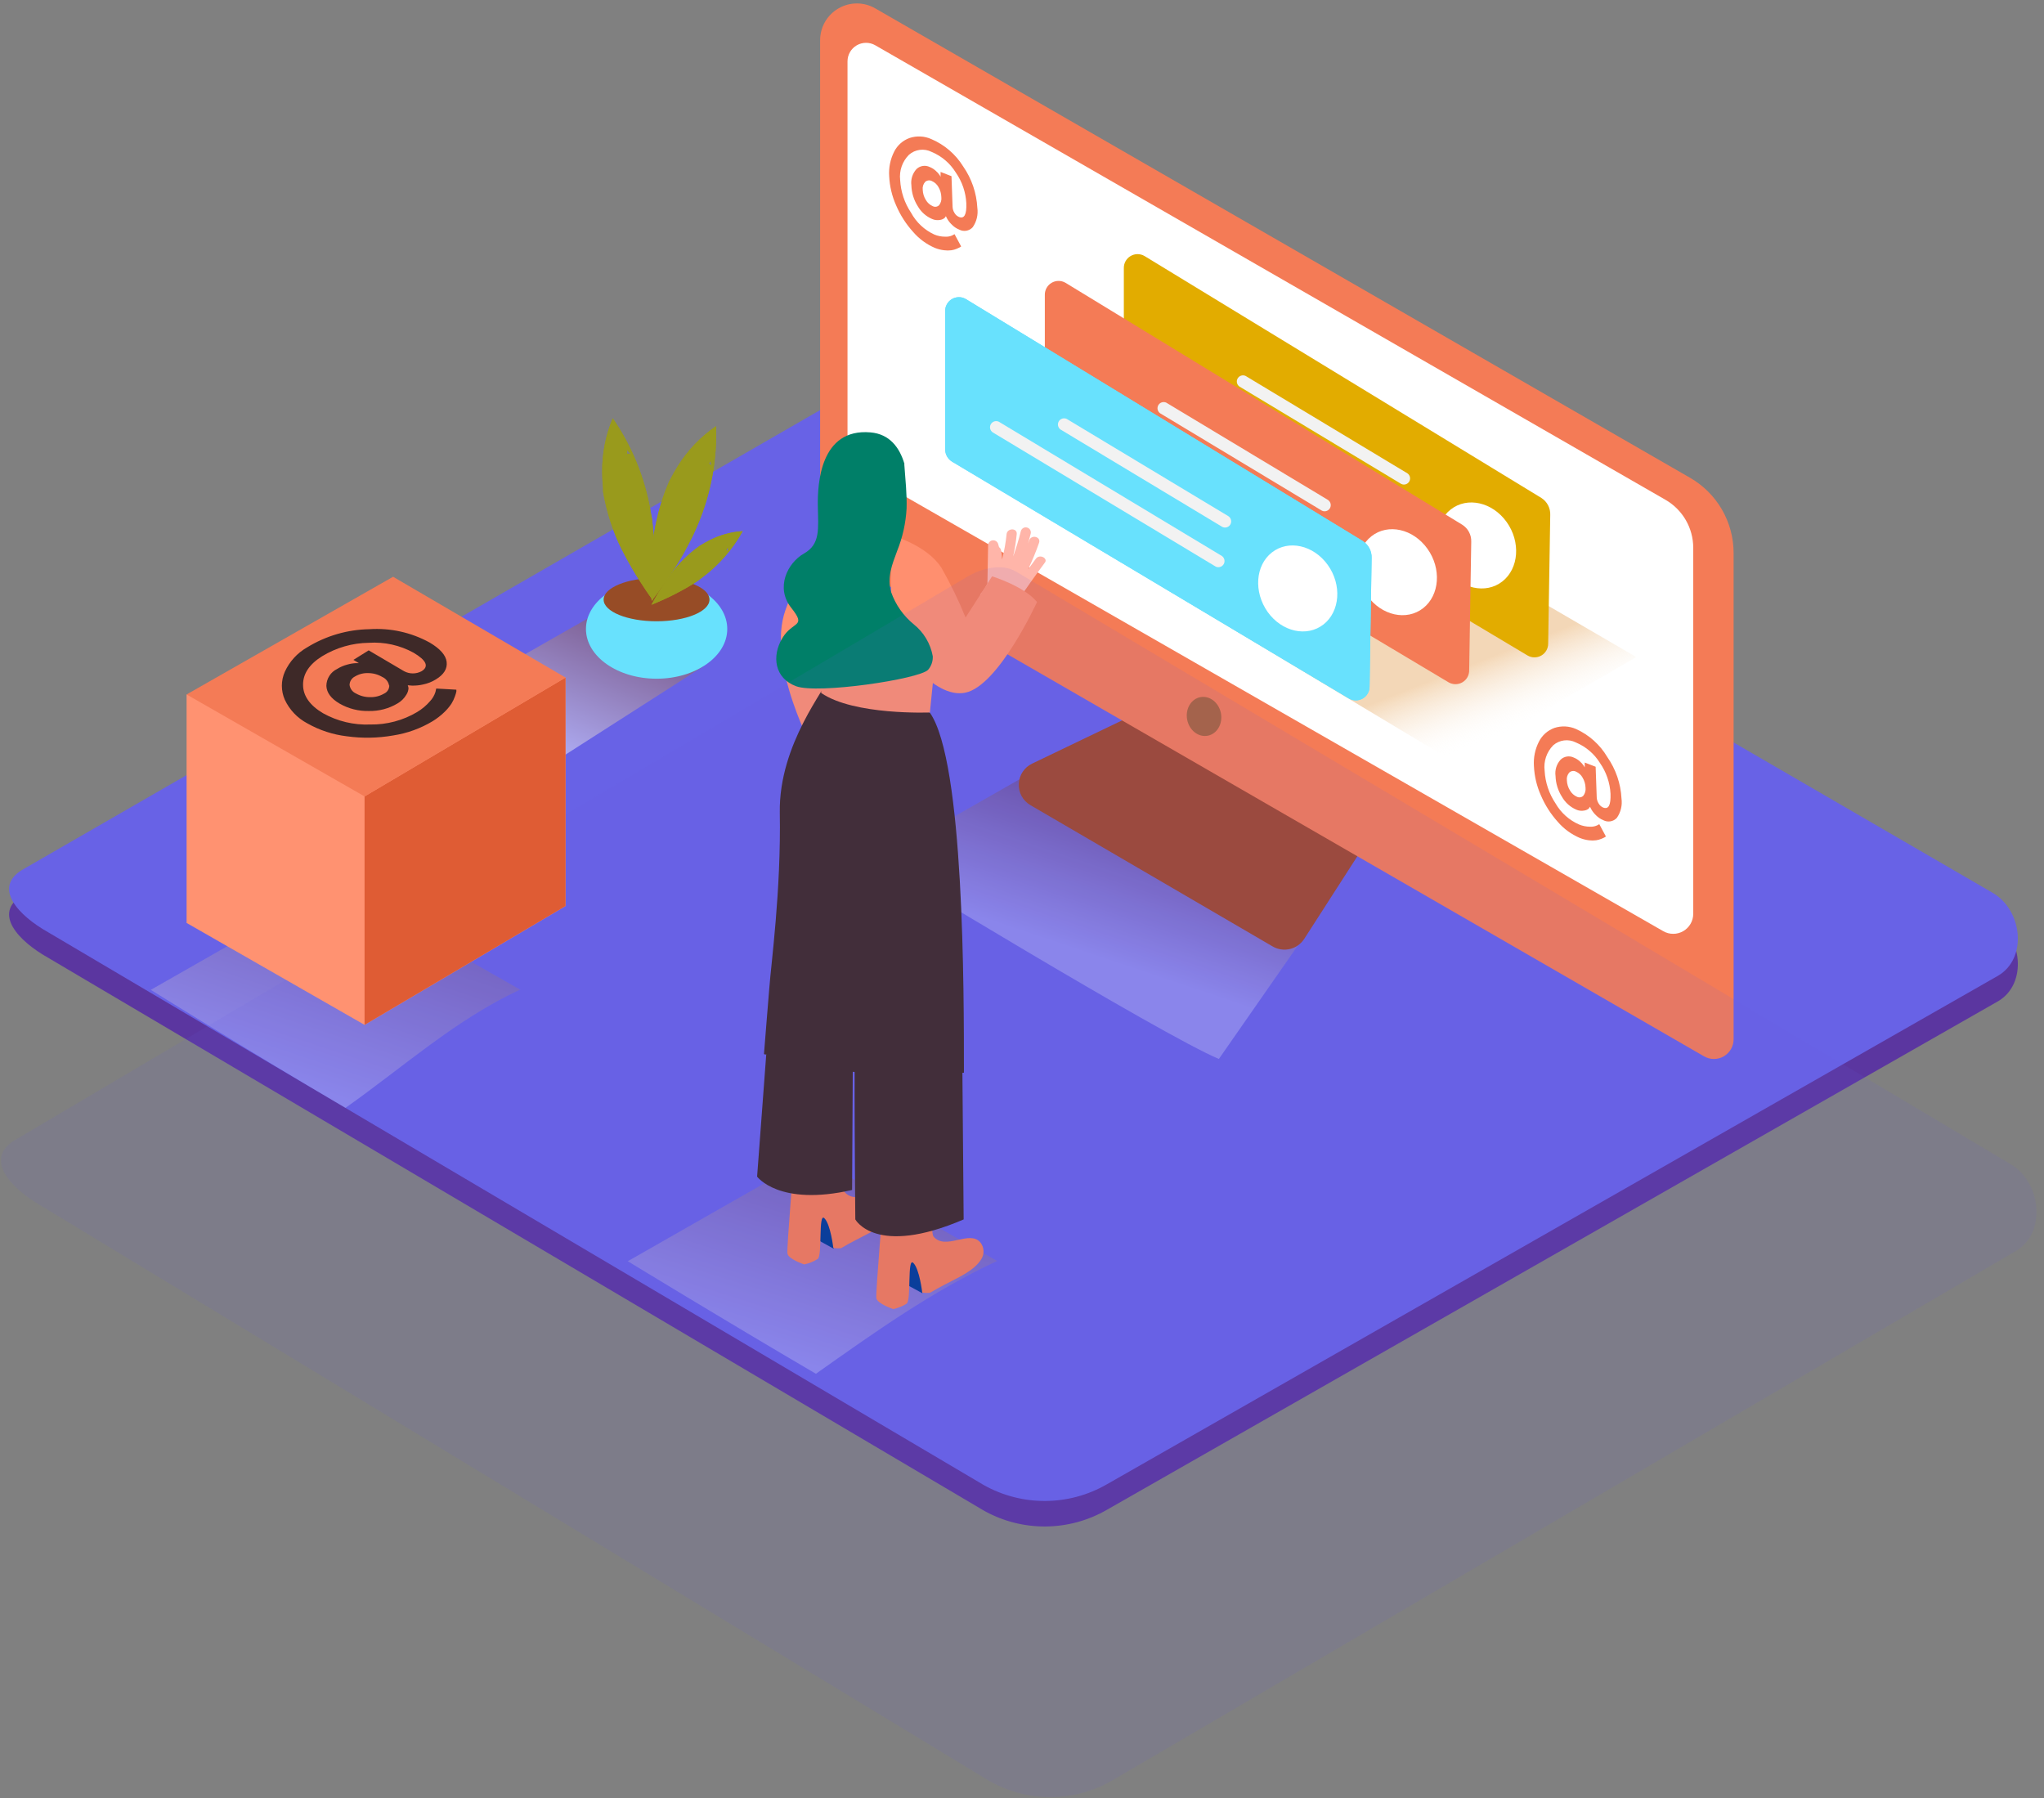 <svg width="241" height="212" viewBox="0 0 241 212" fill="none" xmlns="http://www.w3.org/2000/svg">
<rect x="0" y="0" width="241" height="212" fill="#808080" stroke="none"/>
<g id="Group 4">
<g id="mention_isometric 2">
<g id="mention_isometric">
<path id="Path" d="M115.994 178.096L5.676 112.919C2.164 110.945 -0.847 107.71 2.576 105.588L113.286 41.8C114.946 40.771 117.467 40.095 119.159 41.079L234.945 108.269C238.457 110.308 239.087 115.987 235.588 118.044L130.532 177.993C126.045 180.595 120.517 180.634 115.994 178.096Z" fill="#5B36A0"/>
<path id="Path Copy" d="M115.994 175.088L5.676 109.911C2.164 107.936 -0.847 104.702 2.576 102.579L113.286 38.791C114.946 37.762 117.467 37.087 119.159 38.071L234.945 105.261C238.457 107.3 239.087 112.978 235.588 115.036L130.532 174.985C126.045 177.587 120.517 177.626 115.994 175.088Z" fill="#6862E6"/>
<g id="Path_2" style="mix-blend-mode:multiply" opacity="0.25">
<path d="M125.09 89.094L103.322 101.512C103.322 101.512 136.855 121.969 143.712 124.85L156.249 106.843" fill="url(#paint0_linear_0_9)"/>
</g>
<g id="Path_3" style="mix-blend-mode:multiply" opacity="0.25">
<path d="M117.57 148.67L95.796 136.277L74.022 148.695C74.022 148.695 85.362 155.615 96.201 161.969C103.084 157.101 109.973 152.181 117.57 148.67Z" fill="url(#paint1_linear_0_9)"/>
</g>
<g id="Path_4" style="mix-blend-mode:multiply" opacity="0.46">
<path d="M70.658 72.142L56.847 80.02C56.847 80.02 58.018 87.242 64.875 90.123L82.957 78.547" fill="url(#paint2_linear_0_9)"/>
</g>
<ellipse id="Oval" cx="77.418" cy="74.155" rx="8.33" ry="5.865" fill="#68E1FD"/>
<ellipse id="Oval_2" cx="77.412" cy="70.695" rx="6.24" ry="2.553" fill="#974C26"/>
<path id="Shape" fill-rule="evenodd" clip-rule="evenodd" d="M77.058 62.984C77.148 64.135 77.187 65.287 77.187 66.438C77.18 67.878 77.109 69.319 76.955 70.753C76.46 70.065 75.971 69.344 75.456 68.534C74.794 67.499 74.176 66.438 73.61 65.351C73.084 64.384 72.634 63.378 72.266 62.341C71.856 61.215 71.527 60.061 71.282 58.888C71.217 58.605 71.159 58.27 71.108 57.962V57.852V57.582C71.056 56.978 71.005 56.335 71.005 55.692C70.976 53.505 71.399 51.335 72.246 49.319C74.499 52.584 76.017 56.298 76.698 60.206C76.741 60.438 76.781 60.671 76.82 60.907C76.82 60.862 76.91 61.332 76.91 61.505L76.974 62.09C77.004 62.386 77.032 62.684 77.058 62.984ZM73.913 53.492C73.913 53.492 73.913 53.492 73.912 53.492H73.906C73.908 53.492 73.91 53.492 73.913 53.492ZM73.913 53.492C74.071 53.483 74.23 53.501 74.382 53.544C74.228 53.372 74.071 53.205 73.912 53.042C73.945 53.19 73.946 53.344 73.913 53.492Z" fill="#999A1C"/>
<path id="Shape_2" fill-rule="evenodd" clip-rule="evenodd" d="M81.085 64.348C80.538 65.396 79.972 66.354 79.329 67.325C78.55 68.541 77.688 69.711 76.833 70.849C76.775 70.007 76.775 69.132 76.775 68.174C76.775 66.946 76.826 65.724 76.942 64.502C77.022 63.404 77.187 62.314 77.438 61.242C77.7 60.072 78.046 58.922 78.473 57.801C78.589 57.505 78.711 57.216 78.833 56.926L78.833 56.926L78.866 56.824L78.994 56.586C79.284 56.026 79.593 55.473 79.927 54.939C81.089 53.081 82.622 51.483 84.43 50.245C84.56 54.213 83.83 58.162 82.288 61.82C82.198 62.03 82.106 62.245 82.011 62.463L81.76 63.017L81.496 63.55C81.364 63.816 81.226 64.082 81.085 64.348ZM83.793 54.27C83.75 54.416 83.675 54.55 83.574 54.663C83.7 54.729 83.815 54.813 83.915 54.913C83.881 54.708 83.84 54.493 83.793 54.27Z" fill="#999A1C"/>
<path id="Shape_3" fill-rule="evenodd" clip-rule="evenodd" d="M81.213 69.151C80.575 69.525 79.931 69.872 79.284 70.193C78.473 70.599 77.643 70.959 76.814 71.306C77.058 70.836 77.335 70.354 77.643 69.84C78.049 69.197 78.473 68.553 78.93 67.91C79.327 67.343 79.768 66.808 80.249 66.309C80.769 65.762 81.328 65.252 81.921 64.785L82.397 64.431L82.448 64.386L82.597 64.296C82.937 64.09 83.278 63.891 83.632 63.711C84.856 63.082 86.196 62.712 87.569 62.624C86.359 64.805 84.691 66.698 82.68 68.174L82.32 68.438L82.011 68.656L81.696 68.856L81.213 69.151ZM85.909 64.586C85.839 64.65 85.756 64.699 85.665 64.727V64.734C85.708 64.814 85.738 64.901 85.755 64.991C85.811 64.858 85.862 64.723 85.909 64.586Z" fill="#999A1C"/>
<path id="Shape_4" fill-rule="evenodd" clip-rule="evenodd" d="M77.058 62.984C77.148 64.135 77.187 65.287 77.187 66.438C77.18 67.878 77.109 69.319 76.955 70.753C76.46 70.065 75.971 69.344 75.456 68.534C74.794 67.499 74.176 66.438 73.61 65.351C73.084 64.384 72.634 63.378 72.266 62.341C71.856 61.215 71.527 60.061 71.282 58.888C71.217 58.605 71.159 58.27 71.108 57.962V57.852V57.582C71.056 56.978 71.005 56.335 71.005 55.692C70.976 53.505 71.399 51.335 72.246 49.319C74.499 52.584 76.017 56.298 76.698 60.206C76.741 60.438 76.781 60.671 76.82 60.907C76.82 60.862 76.91 61.332 76.91 61.505L76.974 62.09C77.004 62.386 77.032 62.684 77.058 62.984ZM73.913 53.492C73.913 53.492 73.913 53.492 73.912 53.492H73.906C73.908 53.492 73.91 53.492 73.913 53.492ZM73.913 53.492C74.071 53.483 74.23 53.501 74.382 53.544C74.228 53.372 74.071 53.205 73.912 53.042C73.945 53.19 73.946 53.344 73.913 53.492Z" fill="#999A1C"/>
<path id="Shape_5" fill-rule="evenodd" clip-rule="evenodd" d="M81.085 64.348C80.538 65.396 79.972 66.354 79.329 67.325C78.55 68.541 77.688 69.711 76.833 70.849C76.775 70.007 76.775 69.132 76.775 68.174C76.775 66.946 76.826 65.724 76.942 64.502C77.022 63.404 77.187 62.314 77.438 61.242C77.7 60.072 78.046 58.922 78.473 57.801C78.589 57.505 78.711 57.216 78.833 56.926L78.833 56.926L78.866 56.824L78.994 56.586C79.284 56.026 79.593 55.473 79.927 54.939C81.089 53.081 82.622 51.483 84.43 50.245C84.56 54.213 83.83 58.162 82.288 61.82C82.198 62.03 82.106 62.245 82.011 62.463L81.76 63.017L81.496 63.55C81.364 63.816 81.226 64.082 81.085 64.348ZM83.793 54.27C83.75 54.416 83.675 54.55 83.574 54.663C83.7 54.729 83.815 54.813 83.915 54.913C83.881 54.708 83.84 54.493 83.793 54.27Z" fill="#999A1C"/>
<path id="Shape_6" fill-rule="evenodd" clip-rule="evenodd" d="M81.213 69.151C80.575 69.525 79.931 69.872 79.284 70.193C78.473 70.599 77.643 70.959 76.814 71.306C77.058 70.836 77.335 70.354 77.643 69.84C78.049 69.197 78.473 68.553 78.93 67.91C79.327 67.343 79.768 66.808 80.249 66.309C80.769 65.762 81.328 65.252 81.921 64.785L82.397 64.431L82.448 64.386L82.597 64.296C82.937 64.09 83.278 63.891 83.632 63.711C84.856 63.082 86.196 62.712 87.569 62.624C86.359 64.805 84.691 66.698 82.68 68.174L82.32 68.438L82.011 68.656L81.696 68.856L81.213 69.151ZM85.909 64.586C85.839 64.65 85.756 64.699 85.665 64.727V64.734C85.708 64.814 85.738 64.901 85.755 64.991C85.811 64.858 85.862 64.723 85.909 64.586Z" fill="#999A1C"/>
<path id="Path_5" d="M133.735 84.245L121.687 90.033C120.762 90.477 120.158 91.396 120.118 92.422C120.077 93.447 120.607 94.411 121.494 94.927L150.048 111.583C151.331 112.332 152.976 111.938 153.779 110.689L160.72 99.898" fill="#A1482D"/>
<path id="Path_6" d="M199.264 56.328L103.194 0.984C101.852 0.213 100.201 0.215 98.862 0.989C97.522 1.763 96.697 3.193 96.697 4.74V62.316C96.697 63.602 97.383 64.791 98.498 65.434L200.917 124.541C201.636 124.958 202.523 124.958 203.242 124.543C203.962 124.127 204.405 123.359 204.403 122.528V65.19C204.4 61.529 202.44 58.15 199.264 56.328Z" fill="#F47B56"/>
<path id="Path_7" d="M103.2 5.338L196.369 58.926C198.394 60.092 199.642 62.25 199.643 64.586V107.743C199.642 108.584 199.193 109.36 198.466 109.781C197.738 110.202 196.842 110.205 196.112 109.788L101.097 55.306C100.373 54.891 99.926 54.121 99.926 53.286V7.235C99.926 6.455 100.341 5.734 101.016 5.343C101.691 4.952 102.523 4.95 103.2 5.338Z" fill="white"/>
<ellipse id="Oval_3" cx="141.964" cy="84.467" rx="2.026" ry="2.315" transform="rotate(-10.9 141.964 84.467)" fill="#AB643C"/>
<path id="Path_8" opacity="0.32" d="M128.242 63.891L171.539 89.898L192.928 77.467L154.712 55.229" fill="url(#paint3_linear_0_9)"/>
<path id="Path_9" d="M181.748 58.714L134.938 30.18C134.428 29.885 133.797 29.89 133.292 30.194C132.787 30.497 132.486 31.051 132.507 31.64V47.897C132.503 48.496 132.813 49.052 133.324 49.364L180.127 77.293C180.627 77.577 181.241 77.574 181.739 77.284C182.236 76.993 182.541 76.46 182.539 75.885L182.783 60.727C182.82 59.92 182.426 59.154 181.748 58.714Z" fill="#E2AC00"/>
<path id="Path_10" d="M170.549 67.081C172.228 69.428 175.18 70.084 177.136 68.553C179.091 67.023 179.316 63.878 177.637 61.537C175.959 59.197 173.006 58.534 171.05 60.065C169.095 61.595 168.87 64.734 170.549 67.081Z" fill="white"/>
<path id="Path_11" d="M165.956 55.814L146.864 44.322C146.524 44.163 146.119 44.288 145.929 44.612C145.739 44.935 145.826 45.35 146.131 45.569L165.223 57.061C165.562 57.221 165.967 57.095 166.157 56.772C166.348 56.448 166.26 56.033 165.956 55.814V55.814Z" fill="#F2F2F2"/>
<path id="Path_12" d="M165.171 60.483L138.856 44.643C138.523 44.527 138.155 44.666 137.982 44.973C137.809 45.281 137.882 45.667 138.154 45.891L164.438 61.737C164.778 61.896 165.183 61.77 165.373 61.447C165.563 61.123 165.475 60.709 165.171 60.489V60.483Z" fill="#F2F2F2"/>
<path id="Path_13" d="M172.408 61.865L125.624 33.338C125.113 33.043 124.483 33.048 123.978 33.351C123.472 33.655 123.172 34.209 123.192 34.798V51.048C123.185 51.648 123.492 52.207 124.003 52.521L170.806 80.451C171.312 80.741 171.936 80.737 172.437 80.438C172.938 80.139 173.239 79.593 173.225 79.01L173.469 63.852C173.491 63.049 173.087 62.294 172.408 61.865V61.865Z" fill="#F47B56"/>
<path id="Path_14" d="M161.209 70.232C162.888 72.579 165.84 73.235 167.796 71.705C169.751 70.174 169.976 67.029 168.297 64.689C166.618 62.348 163.666 61.685 161.71 63.216C159.755 64.746 159.53 67.885 161.209 70.232Z" fill="white"/>
<path id="Path_15" d="M156.616 58.965L137.511 47.473C137.171 47.314 136.766 47.44 136.576 47.763C136.386 48.086 136.473 48.501 136.778 48.721L155.87 60.213C156.209 60.372 156.614 60.246 156.805 59.923C156.995 59.599 156.907 59.184 156.603 58.965H156.616Z" fill="#F2F2F2"/>
<path id="Path_16" d="M155.825 63.666L129.516 47.801C129.176 47.642 128.771 47.767 128.581 48.091C128.391 48.414 128.478 48.829 128.782 49.048L155.098 64.888C155.438 65.047 155.843 64.921 156.033 64.598C156.223 64.275 156.135 63.86 155.831 63.64L155.825 63.666Z" fill="#F2F2F2"/>
<path id="Path_17" d="M160.668 63.782L113.871 35.254C113.361 34.959 112.731 34.964 112.225 35.268C111.72 35.571 111.419 36.125 111.44 36.714V52.965C111.436 53.563 111.746 54.12 112.257 54.431L159.06 82.361C159.566 82.651 160.19 82.647 160.691 82.348C161.192 82.049 161.494 81.503 161.479 80.92L161.723 65.762C161.744 64.963 161.344 64.211 160.668 63.782V63.782Z" fill="#68E1FD"/>
<path id="Path_18" d="M160.668 63.782L113.871 35.254C113.361 34.959 112.731 34.964 112.225 35.268C111.72 35.571 111.419 36.125 111.44 36.714V52.965C111.436 53.563 111.746 54.12 112.257 54.431L159.06 82.361C159.566 82.651 160.19 82.647 160.691 82.348C161.192 82.049 161.494 81.503 161.479 80.92L161.723 65.762C161.744 64.963 161.344 64.211 160.668 63.782V63.782Z" fill="#68E1FD"/>
<path id="Path_19" d="M149.463 72.148C151.142 74.496 154.094 75.152 156.05 73.621C158.005 72.091 158.23 68.946 156.552 66.605C154.873 64.264 151.92 63.602 149.965 65.132C148.009 66.663 147.803 69.801 149.463 72.148Z" fill="white"/>
<path id="Path_20" d="M144.87 60.881L125.772 49.389C125.432 49.23 125.027 49.356 124.837 49.679C124.647 50.003 124.734 50.418 125.038 50.637L144.13 62.129C144.47 62.288 144.875 62.162 145.065 61.839C145.255 61.516 145.168 61.101 144.864 60.881H144.87Z" fill="#F2F2F2"/>
<path id="Path_21" d="M144.079 65.557L117.763 49.717C117.423 49.558 117.018 49.684 116.828 50.007C116.638 50.331 116.726 50.746 117.03 50.965L143.345 66.804C143.685 66.963 144.09 66.838 144.28 66.514C144.47 66.191 144.383 65.776 144.079 65.557V65.557Z" fill="#F2F2F2"/>
<path id="Path_22" d="M99.25 62.187C96.226 64.789 93.939 68.14 92.618 71.904C90.29 78.335 96.111 88.843 96.111 88.843L105.168 81.672" fill="#FF8F6F"/>
<path id="Path_23" d="M98.272 147.21L95.815 145.853L96.459 142.342C96.459 142.342 100.119 142.689 100.44 143.988" fill="#003B94"/>
<path id="Path_24" d="M99.173 147.158C99.726 146.818 100.305 146.515 100.878 146.213C102.299 145.435 104.351 144.631 105.226 143.171C105.593 142.567 105.547 141.798 105.11 141.242C103.824 139.686 101.006 142.245 99.566 140.522C99.282 140.181 99.147 134.773 99.147 134.773L93.667 136.252C93.667 136.252 92.741 147.12 92.844 147.789C92.947 148.457 94.831 149.075 94.831 149.075C95.392 148.956 95.928 148.738 96.414 148.432C96.986 148.014 96.465 142.914 97.198 143.628C97.932 144.342 98.253 147.133 98.253 147.133C98.558 147.179 98.867 147.187 99.173 147.158Z" fill="#F47B56"/>
<path id="Path_25" d="M108.738 152.464L106.281 151.126L106.924 147.615C106.924 147.615 110.585 147.962 110.906 149.261" fill="#003B94"/>
<path id="Path_26" d="M109.665 152.412C110.218 152.072 110.797 151.769 111.369 151.467C112.791 150.689 114.843 149.885 115.718 148.425C116.085 147.821 116.039 147.052 115.602 146.496C114.315 144.94 111.498 147.499 110.057 145.776C109.774 145.435 109.639 140.027 109.639 140.027L104.158 141.506C104.158 141.506 103.226 152.412 103.329 153.056C103.432 153.699 105.316 154.342 105.316 154.342C105.878 154.223 106.413 154.005 106.899 153.699C107.471 153.281 106.95 148.181 107.683 148.895C108.417 149.609 108.738 152.4 108.738 152.4C109.045 152.442 109.357 152.446 109.665 152.412Z" fill="#F47B56"/>
<path id="Path_27" d="M90.882 117.133L89.267 138.721C89.267 138.721 91.84 142.271 100.466 140.297V140.297L100.55 125.744" fill="#3E2928"/>
<path id="Path_28" d="M100.846 121.409C100.659 123.268 100.846 143.769 100.846 143.769C100.846 143.769 103.232 148.232 113.621 143.769L113.473 126.348" fill="#3E2928"/>
<path id="Path_29" d="M90.078 124.264C90.785 124.753 91.029 122.239 91.769 122.67C94.46 124.232 97.317 125.492 100.286 126.425H100.35C100.493 126.356 100.658 126.347 100.807 126.402C100.957 126.456 101.077 126.569 101.141 126.715C102.976 127.262 104.843 127.691 106.731 128.001C109.156 128.387 111.163 126.592 113.653 126.47C113.653 116.94 113.698 89.814 109.639 84.026L97.629 79.988C97.571 80.978 91.801 87.666 91.943 95.82C92.104 105.01 90.907 113.679 90.701 116.554C90.669 117.043 90.103 123.744 90.078 124.264Z" fill="#3E2928"/>
<path id="Path_30" d="M110.745 73.068L109.639 84.001C109.639 84.001 100.678 84.361 96.819 81.698V72.425" fill="#FF8F6F"/>
<path id="Path_31" d="M122.137 65.872L121.224 67.119C121.711 66.105 122.14 65.063 122.51 64C122.768 63.274 121.603 62.984 121.346 63.711L121.211 64.084C121.322 63.698 121.428 63.31 121.526 62.92C121.606 62.599 121.41 62.273 121.089 62.193C120.767 62.113 120.442 62.309 120.362 62.631C120.11 63.64 119.807 64.636 119.455 65.615C119.651 64.745 119.793 63.865 119.879 62.978C119.957 62.213 118.754 62.245 118.683 62.978C118.583 63.987 118.402 64.987 118.143 65.968C118.143 65.625 118.111 65.282 118.046 64.939C118.028 64.766 117.937 64.609 117.795 64.508C117.763 64.373 117.725 64.245 117.68 64.11C117.585 63.832 117.305 63.662 117.015 63.706C116.725 63.751 116.509 63.997 116.502 64.29L116.425 68.791C116.207 69.258 115.924 69.691 115.583 70.078C116.161 70.478 116.72 70.907 117.255 71.364C117.733 71.767 118.188 72.197 118.619 72.65C119.005 72.17 119.376 71.681 119.732 71.184C119.776 71.146 119.815 71.103 119.847 71.055C120.919 69.469 122.026 67.908 123.166 66.373C123.643 65.846 122.594 65.261 122.137 65.872Z" fill="#FFB5A9"/>
<path id="Path_32" d="M105.059 63.1C105.059 63.1 109.292 64.238 111.009 66.959C112.085 68.841 113.032 70.794 113.846 72.804L116.972 67.949C116.972 67.949 120.767 69.113 122.272 70.978C122.272 70.978 117.77 80.817 113.846 81.66C109.922 82.502 105.754 75.885 105.754 75.885C105.754 75.885 104.892 78.65 105.059 75.698" fill="#FF8F6F"/>
<path id="Path_33" d="M107.748 73.615C106.517 72.614 105.589 71.291 105.065 69.795C104.557 68.065 105.194 66.547 105.786 64.939C106.426 63.346 106.8 61.657 106.892 59.943C106.944 58.258 106.751 56.573 106.635 54.894C106.618 54.822 106.618 54.748 106.635 54.676C106.069 52.779 104.911 51.171 102.627 50.978C96.716 50.476 96.381 57.023 96.427 59.685C96.472 62.348 96.754 64.148 94.793 65.261C92.831 66.373 91.415 69.293 93.287 71.653C95.159 74.013 93.48 73.152 92.233 75.248C90.984 77.344 91.306 79.962 93.866 80.907C96.427 81.853 108.327 80.078 109.42 78.978C109.808 78.535 110.009 77.958 109.98 77.37C109.713 75.89 108.92 74.557 107.748 73.615V73.615Z" fill="#007F68"/>
<path id="Shape_7" fill-rule="evenodd" clip-rule="evenodd" d="M115.235 24.508C115.144 22.755 114.565 21.062 113.563 19.621C112.671 18.18 111.354 17.052 109.793 16.392C108.994 16.036 108.09 15.99 107.259 16.264C106.466 16.544 105.811 17.12 105.432 17.872C104.975 18.767 104.771 19.769 104.84 20.772C104.896 21.964 105.175 23.136 105.664 24.225C106.151 25.366 106.825 26.418 107.658 27.338C108.36 28.156 109.24 28.802 110.231 29.229C110.579 29.368 110.945 29.461 111.318 29.505C111.602 29.543 111.889 29.543 112.173 29.505C112.395 29.474 112.611 29.414 112.817 29.325C112.947 29.274 113.074 29.213 113.196 29.145L113.325 29.055L112.546 27.608L112.289 27.749C112.028 27.87 111.74 27.923 111.453 27.904C111.011 27.908 110.574 27.823 110.166 27.653C108.996 27.116 108.032 26.213 107.42 25.081C106.651 23.934 106.207 22.601 106.133 21.222C106.009 20.126 106.39 19.033 107.169 18.251C107.906 17.599 108.967 17.464 109.845 17.91C111.026 18.401 112.023 19.252 112.694 20.341C113.441 21.412 113.871 22.671 113.936 23.974C113.983 25.291 113.696 25.826 113.074 25.582C112.852 25.486 112.667 25.322 112.546 25.113C112.404 24.896 112.324 24.645 112.315 24.386L112.186 20.772L110.9 20.27V20.843L110.784 20.637C110.652 20.448 110.496 20.278 110.321 20.129C110.115 19.942 109.878 19.794 109.62 19.691C109.099 19.436 108.474 19.533 108.057 19.936C107.582 20.459 107.363 21.165 107.458 21.865C107.485 22.73 107.743 23.571 108.204 24.302C108.587 24.976 109.179 25.506 109.89 25.814C110.188 25.949 110.52 25.989 110.842 25.929C111.034 25.901 111.216 25.824 111.369 25.704C111.43 25.638 111.482 25.565 111.524 25.486L111.678 25.788C111.826 26.048 112.013 26.284 112.231 26.489C112.474 26.741 112.768 26.938 113.093 27.068C113.626 27.351 114.283 27.237 114.688 26.791C115.152 26.126 115.347 25.311 115.235 24.508ZM110.99 23.241C111.032 23.581 110.937 23.924 110.726 24.193C110.528 24.389 110.227 24.436 109.98 24.309C109.635 24.16 109.348 23.902 109.163 23.576C108.937 23.216 108.811 22.804 108.796 22.38C108.751 22.042 108.855 21.702 109.079 21.447C109.296 21.252 109.611 21.21 109.87 21.344C110.201 21.488 110.474 21.736 110.649 22.052C110.862 22.413 110.98 22.822 110.99 23.241Z" fill="#F47B56"/>
<path id="Shape_8" fill-rule="evenodd" clip-rule="evenodd" d="M191.184 94.142C191.095 92.389 190.515 90.695 189.512 89.255C188.652 87.798 187.362 86.643 185.82 85.949C185.017 85.595 184.113 85.549 183.279 85.82C182.486 86.105 181.832 86.683 181.452 87.435C180.995 88.327 180.79 89.328 180.86 90.329C180.915 91.521 181.195 92.693 181.683 93.782C182.171 94.925 182.845 95.979 183.677 96.901C184.381 97.717 185.261 98.361 186.251 98.785C186.597 98.926 186.96 99.021 187.331 99.068C187.617 99.106 187.907 99.106 188.193 99.068C188.414 99.034 188.63 98.973 188.836 98.888C188.967 98.837 189.094 98.777 189.216 98.708L189.345 98.618L188.566 97.171L188.309 97.312C188.047 97.431 187.76 97.484 187.473 97.467C187.031 97.467 186.594 97.379 186.186 97.21C185.017 96.699 184.043 95.826 183.407 94.721C182.638 93.575 182.193 92.241 182.121 90.862C181.984 89.764 182.356 88.663 183.131 87.872C183.871 87.224 184.93 87.092 185.807 87.537C186.985 88.029 187.979 88.876 188.65 89.962C189.396 91.035 189.826 92.296 189.891 93.602C189.93 94.92 189.666 95.454 189.023 95.21C188.801 95.114 188.616 94.949 188.495 94.74C188.355 94.523 188.275 94.272 188.264 94.013L188.135 90.399L186.849 89.904V90.476L186.727 90.271C186.594 90.081 186.439 89.908 186.263 89.756C186.058 89.569 185.82 89.421 185.562 89.319C185.044 89.064 184.421 89.162 184.006 89.563C183.528 90.085 183.308 90.792 183.407 91.493C183.434 92.36 183.694 93.204 184.16 93.936C184.542 94.612 185.133 95.145 185.845 95.454C186.141 95.589 186.472 95.627 186.791 95.563C186.984 95.537 187.166 95.459 187.318 95.338C187.377 95.271 187.429 95.198 187.473 95.12L187.627 95.422C187.777 95.681 187.963 95.917 188.18 96.123C188.425 96.373 188.718 96.57 189.042 96.701C189.575 96.983 190.23 96.869 190.638 96.425C191.101 95.76 191.296 94.945 191.184 94.142ZM186.945 92.875C186.986 93.216 186.888 93.558 186.675 93.827C186.476 94.021 186.175 94.065 185.929 93.936C185.584 93.784 185.297 93.525 185.112 93.197C184.887 92.84 184.76 92.429 184.745 92.007C184.7 91.669 184.806 91.328 185.035 91.075C185.253 90.881 185.568 90.843 185.826 90.978C186.155 91.121 186.427 91.37 186.598 91.685C186.814 92.046 186.934 92.455 186.945 92.875Z" fill="#F47B56"/>
<g id="Path_34" style="mix-blend-mode:multiply" opacity="0.25">
<path d="M61.324 116.676L39.55 104.29L17.782 116.702C17.782 116.702 29.895 124.264 40.733 130.618C47.616 125.756 53.734 120.194 61.324 116.676Z" fill="url(#paint4_linear_0_9)"/>
</g>
</g>
<path id="Path Copy_2" opacity="0.099" d="M116.569 209.926L4.782 142.117C1.223 140.063 -1.827 136.698 1.641 134.49L113.825 68.126C115.507 67.056 118.062 66.353 119.776 67.377L237.104 137.28C240.663 139.401 241.301 145.308 237.755 147.449L131.3 209.819C126.754 212.526 121.153 212.566 116.569 209.926Z" fill="#6862E6"/>
</g>
<g id="Group 6">
<path id="Path_35" fill-rule="evenodd" clip-rule="evenodd" d="M22 81.878V108.813L42.984 120.831L66.678 106.818V79.883" fill="#FF9271"/>
<path id="Path_36" d="M42.984 93.896V120.831L66.678 106.818V79.883L42.984 93.896V93.896Z" fill="#DF5C34"/>
<path id="Path_37" d="M22 81.878L46.347 68L66.678 79.883L42.984 93.896L22 81.878V81.878Z" fill="#F47B56"/>
<path id="Shape_9" fill-rule="evenodd" clip-rule="evenodd" d="M50.645 75.747C48.474 74.558 46.01 74.016 43.541 74.182C40.952 74.228 38.421 74.968 36.214 76.324C35.056 76.983 34.135 77.991 33.581 79.204C33.119 80.254 33.119 81.45 33.581 82.5C34.14 83.691 35.071 84.668 36.233 85.283C37.673 86.097 39.26 86.616 40.902 86.809C42.709 87.06 44.544 87.027 46.34 86.713C47.989 86.462 49.573 85.892 51.004 85.033C51.5 84.73 51.962 84.373 52.381 83.969C52.699 83.667 52.982 83.332 53.226 82.968C53.395 82.698 53.533 82.41 53.636 82.109C53.708 81.921 53.766 81.728 53.809 81.531C53.813 81.459 53.813 81.386 53.809 81.314L51.433 81.179L51.343 81.583C51.214 81.99 50.995 82.362 50.703 82.673C50.265 83.181 49.748 83.614 49.172 83.956C47.506 84.944 45.599 85.45 43.663 85.418C41.719 85.5 39.789 85.04 38.09 84.09C36.534 83.173 35.733 82.032 35.733 80.749C35.72 79.441 36.47 78.314 37.981 77.37C39.643 76.356 41.545 75.809 43.49 75.785C45.325 75.665 47.157 76.072 48.768 76.959C50.284 77.857 50.6 78.582 49.716 79.133C49.068 79.482 48.289 79.482 47.641 79.133L43.471 76.677L41.671 77.799L42.312 78.184H41.959C41.614 78.203 41.273 78.261 40.941 78.357C40.525 78.465 40.127 78.636 39.762 78.864C38.986 79.232 38.489 80.011 38.481 80.871C38.52 81.666 39.032 82.359 40.031 82.949C41.088 83.556 42.291 83.86 43.509 83.827C44.687 83.85 45.847 83.544 46.859 82.942C47.294 82.696 47.656 82.34 47.91 81.91C48.062 81.678 48.151 81.411 48.166 81.134C48.152 81.017 48.122 80.903 48.076 80.794L48.563 80.832C49.009 80.846 49.455 80.8 49.889 80.698C50.417 80.591 50.923 80.391 51.382 80.108C52.349 79.524 52.759 78.832 52.663 78.036C52.567 77.241 51.888 76.478 50.645 75.747ZM45.072 79.813C45.488 79.993 45.788 80.368 45.873 80.813H45.899C45.905 81.223 45.669 81.598 45.297 81.769C44.804 82.06 44.241 82.206 43.669 82.192C43.075 82.206 42.488 82.057 41.972 81.762C41.562 81.582 41.275 81.2 41.216 80.755C41.226 80.328 41.473 79.942 41.857 79.755C42.324 79.475 42.863 79.337 43.407 79.358C43.993 79.358 44.568 79.515 45.072 79.813Z" fill="#3E2928"/>
</g>
</g>
<defs>
<linearGradient id="paint0_linear_0_9" x1="124.88" y1="93.03" x2="119.356" y2="109.429" gradientUnits="userSpaceOnUse">
<stop stop-color="#78B46A"/>
<stop offset="0.03" stop-color="#7F3500"/>
<stop offset="1" stop-color="white"/>
</linearGradient>
<linearGradient id="paint1_linear_0_9" x1="88.638" y1="126.59" x2="79.345" y2="155.86" gradientUnits="userSpaceOnUse">
<stop stop-color="#78B46A"/>
<stop offset="0.03" stop-color="#7F3500"/>
<stop offset="1" stop-color="white"/>
</linearGradient>
<linearGradient id="paint2_linear_0_9" x1="65.623" y1="65.182" x2="57.026" y2="85.058" gradientUnits="userSpaceOnUse">
<stop stop-color="#78B46A"/>
<stop offset="0.03" stop-color="#7F3500"/>
<stop offset="1" stop-color="white"/>
</linearGradient>
<linearGradient id="paint3_linear_0_9" x1="186.611" y1="82.957" x2="183.253" y2="74.433" gradientUnits="userSpaceOnUse">
<stop stop-color="white" stop-opacity="0.01"/>
<stop offset="0.99" stop-color="#DC841E"/>
</linearGradient>
<linearGradient id="paint4_linear_0_9" x1="32.912" y1="94.437" x2="23.135" y2="123.753" gradientUnits="userSpaceOnUse">
<stop stop-color="#78B46A"/>
<stop offset="0.03" stop-color="#7F3500"/>
<stop offset="1" stop-color="white"/>
</linearGradient>
</defs>
</svg>
